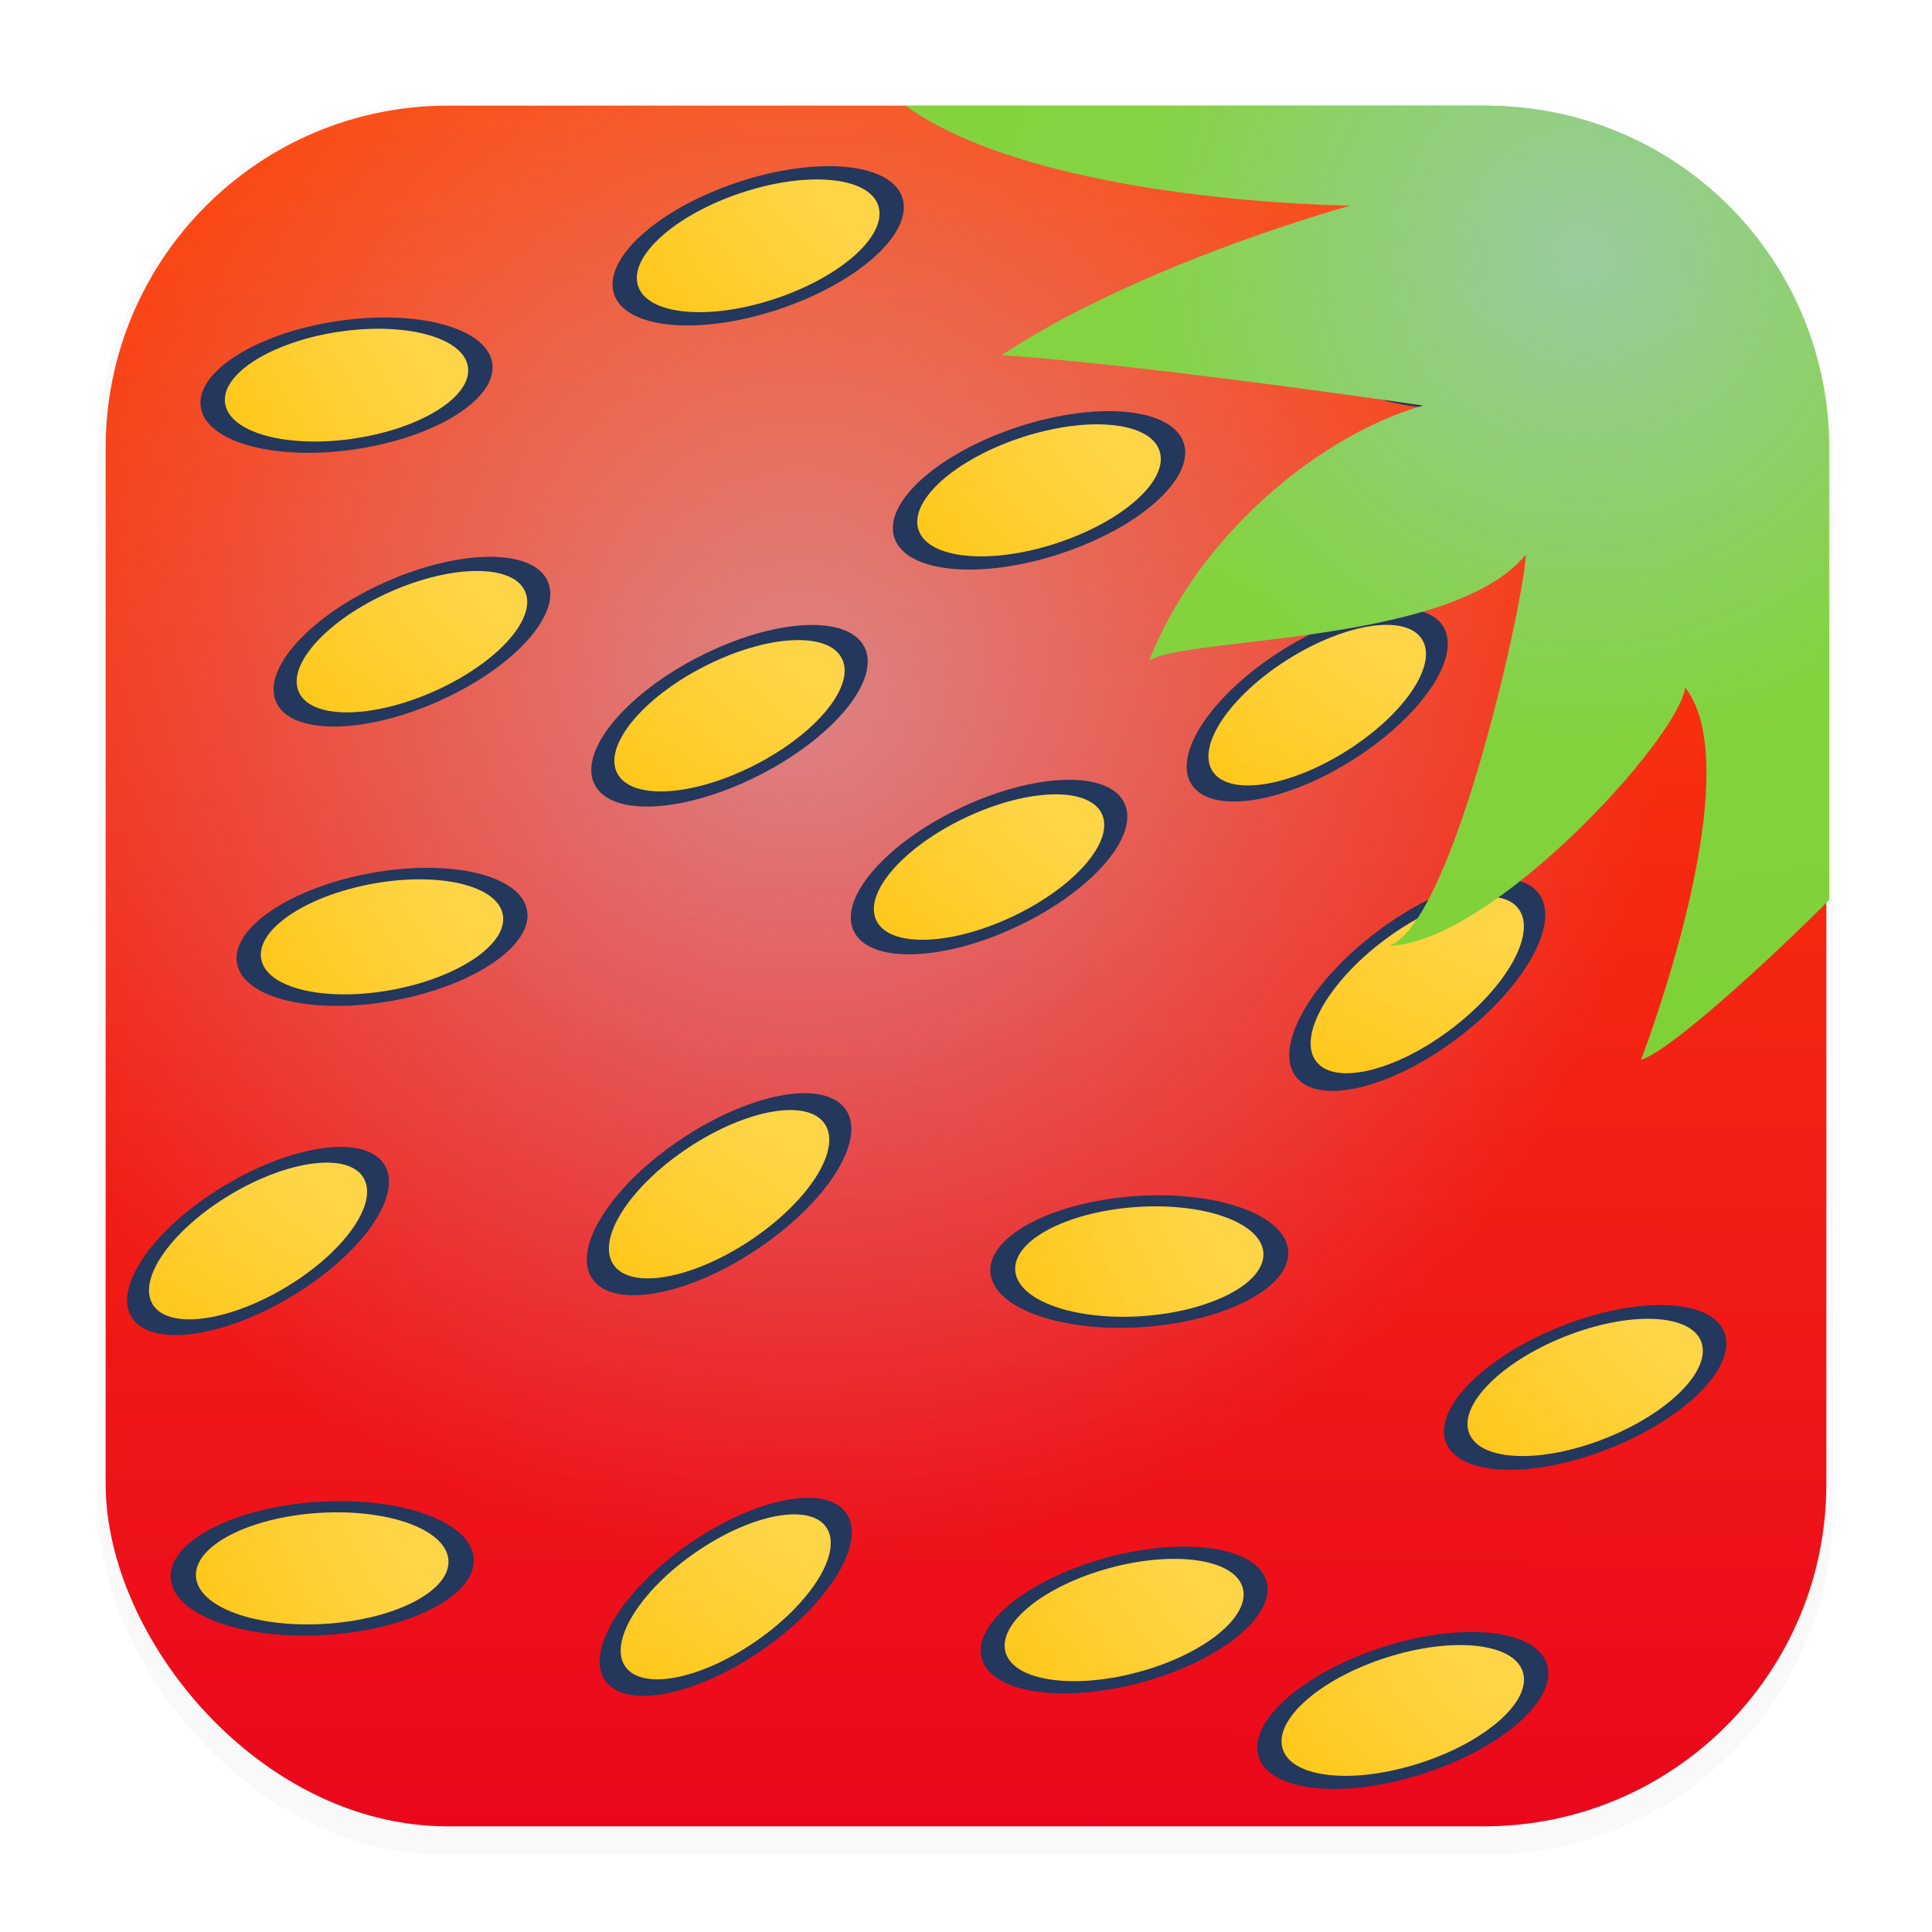 <svg xmlns="http://www.w3.org/2000/svg" xmlns:ns1="http://www.w3.org/1999/xlink" width="64" height="64" version="1.1" viewBox="0 0 16.933 16.933">
 <defs>
  <filter id="filter1178" x="-.048" y="-.048" width="1.096" height="1.096" color-interpolation-filters="sRGB">
   <feGaussianBlur stdDeviation="0.307" />
  </filter>
  <linearGradient id="linearGradient1340" x1="8.302" x2="8.355" y1="16.007" y2=".794" gradientUnits="userSpaceOnUse">
   <stop stop-color="#ea071d" offset="0" />
   <stop stop-color="#ff4506" offset="1" />
  </linearGradient>
  <radialGradient id="radialGradient9238" cx="50.937" cy="7.665" r="15.274" gradientTransform="matrix(.024 2.047 -2.808 .033 73.014 -96.763)" gradientUnits="userSpaceOnUse">
   <stop stop-color="#89d549" offset="0" />
   <stop stop-color="#7dd034" offset="1" />
  </radialGradient>
  <radialGradient id="radialGradient10176" cx="52.351" cy="8.867" r="15.274" gradientTransform="matrix(1 0 0 1.033 0 -.632)" gradientUnits="userSpaceOnUse">
   <stop stop-color="#a7c3f5" stop-opacity=".5" offset="0" />
   <stop stop-color="#a7c3f5" stop-opacity="0" offset="1" />
  </radialGradient>
  <radialGradient id="radialGradient10562" cx="7.011" cy="6.152" r="7.54" gradientUnits="userSpaceOnUse">
   <stop stop-color="#c1d7fc" stop-opacity=".5" offset="0" />
   <stop stop-color="#c1d7fc" stop-opacity="0" offset="1" />
  </radialGradient>
  <linearGradient id="linearGradient11310" x1="45.637" x2="44.101" y1="16.949" y2="17.612" gradientUnits="userSpaceOnUse">
   <stop stop-color="#ffd548" offset="0" />
   <stop stop-color="#ffc81c" offset="1" />
  </linearGradient>
 </defs>
 <g stroke-linecap="round" stroke-linejoin="round">
  <rect transform="matrix(.991 0 0 1 .073 .002)" x=".794" y=".905" width="15.346" height="15.346" rx="3.053" ry="3.053" fill="#000000" filter="url(#filter1178)" opacity=".15" stroke-width="1.249" style="mix-blend-mode:normal" />
  <rect x=".926" y=".926" width="15.081" height="15.081" rx="3" ry="3" fill="url(#linearGradient1340)" stroke-width="1.227" />
  <rect x=".926" y=".926" width="15.081" height="15.081" rx="3" ry="3" fill="url(#radialGradient10562)" stroke-width="1.227" />
  <rect x=".012" y=".006" width="16.924" height="16.927" fill="none" opacity=".15" stroke-width="1.052" />
 </g>
 <g id="g4297" transform="rotate(-21.662 15.947 96.143)">
  <ellipse cx="45.039" cy="17.333" rx="1.312" ry=".576" fill="#24375c" />
  <ellipse cx="45.039" cy="17.333" rx="1.093" ry=".48" fill="url(#linearGradient11310)" />
 </g>
 <use transform="matrix(.98 -.269 .269 .98 -4.465 .453)" width="100%" height="100%" ns1:href="#g4297" />
 <use transform="matrix(.959 .223 -.223 .959 -7.575 -11.384)" width="100%" height="100%" ns1:href="#g4297" />
 <use transform="matrix(.951 .301 -.301 .951 .433 -4.689)" width="100%" height="100%" ns1:href="#g4297" />
 <use transform="matrix(.974 .269 -.269 .974 2.72 -12.595)" width="100%" height="100%" ns1:href="#g4297" />
 <use transform="matrix(.998 -.063 .063 .998 -5.963 -3.661)" width="100%" height="100%" ns1:href="#g4297" />
 <use transform="matrix(.966 .192 -.192 .966 -7.738 -6.203)" width="100%" height="100%" ns1:href="#g4297" />
 <use transform="matrix(.996 -.21 .21 .996 -10.089 1.273)" width="100%" height="100%" ns1:href="#g4297" />
 <use transform="matrix(.973 -.159 .159 .973 -13.19 1.254)" width="100%" height="100%" ns1:href="#g4297" />
 <use transform="matrix(.992 -.04 .04 .992 -10.658 -5.883)" width="100%" height="100%" ns1:href="#g4297" />
 <use transform="matrix(1.007 -.095 .095 1.007 -8.752 -4.652)" width="100%" height="100%" ns1:href="#g4297" />
 <use transform="matrix(.955 -.222 .222 .955 -9.607 5.467)" width="100%" height="100%" ns1:href="#g4297" />
 <use transform="matrix(.976 -.18 .18 .976 -4.204 -3.187)" width="100%" height="100%" ns1:href="#g4297" />
 <use transform="matrix(1.014 .055 -.055 1.014 -6.774 -10.94)" width="100%" height="100%" ns1:href="#g4297" />
 <use transform="matrix(1.015 .063 -.063 1.015 -4.229 -8.92)" width="100%" height="100%" ns1:href="#g4297" />
 <use transform="matrix(.979 .113 -.113 .979 -2.375 .724)" width="100%" height="100%" ns1:href="#g4297" />
 <use transform="matrix(1.009 .067 -.067 1.009 -.909 1.791)" width="100%" height="100%" ns1:href="#g4297" />
 <use transform="matrix(.965 .313 -.313 .965 -6.777 -2.337)" width="100%" height="100%" ns1:href="#g4297" />
 <path transform="scale(.265)" d="m29.951 3.5c4.505 3.226 14.721 3.299 14.721 3.299s-6.887 1.873-11.551 4.947c4.73 0.314 13.953 1.666 13.953 1.666-3.341 0.943-7.418 4.219-9.072 8.445 1.092-0.803 10.013-0.508 12.46-3.512 0 1.257-2.377 12.206-4.527 12.939 3.407-0.105 9.57-6.835 9.802-8.546 2.196 2.844-1.463 12.313-1.463 12.312 1.118-0.338 5.113-4.149 6.226-5.288v-14.923c0-6.282-5.056-11.34-11.338-11.34z" fill="url(#radialGradient9238)" stroke-linecap="round" stroke-linejoin="round" stroke-width="4.639" />
 <path transform="scale(.265)" d="m29.951 3.5c4.505 3.226 14.721 3.299 14.721 3.299s-6.887 1.873-11.551 4.947c4.73 0.314 13.953 1.666 13.953 1.666-3.341 0.943-7.418 4.219-9.072 8.445 1.092-0.803 10.013-0.508 12.46-3.512 0 1.257-2.377 12.206-4.527 12.939 3.407-0.105 9.57-6.835 9.802-8.546 2.196 2.844-1.463 12.313-1.463 12.312 1.118-0.338 5.113-4.149 6.226-5.288v-14.923c0-6.282-5.056-11.34-11.338-11.34z" fill="url(#radialGradient10176)" stroke-linecap="round" stroke-linejoin="round" stroke-width="4.639" />
</svg>